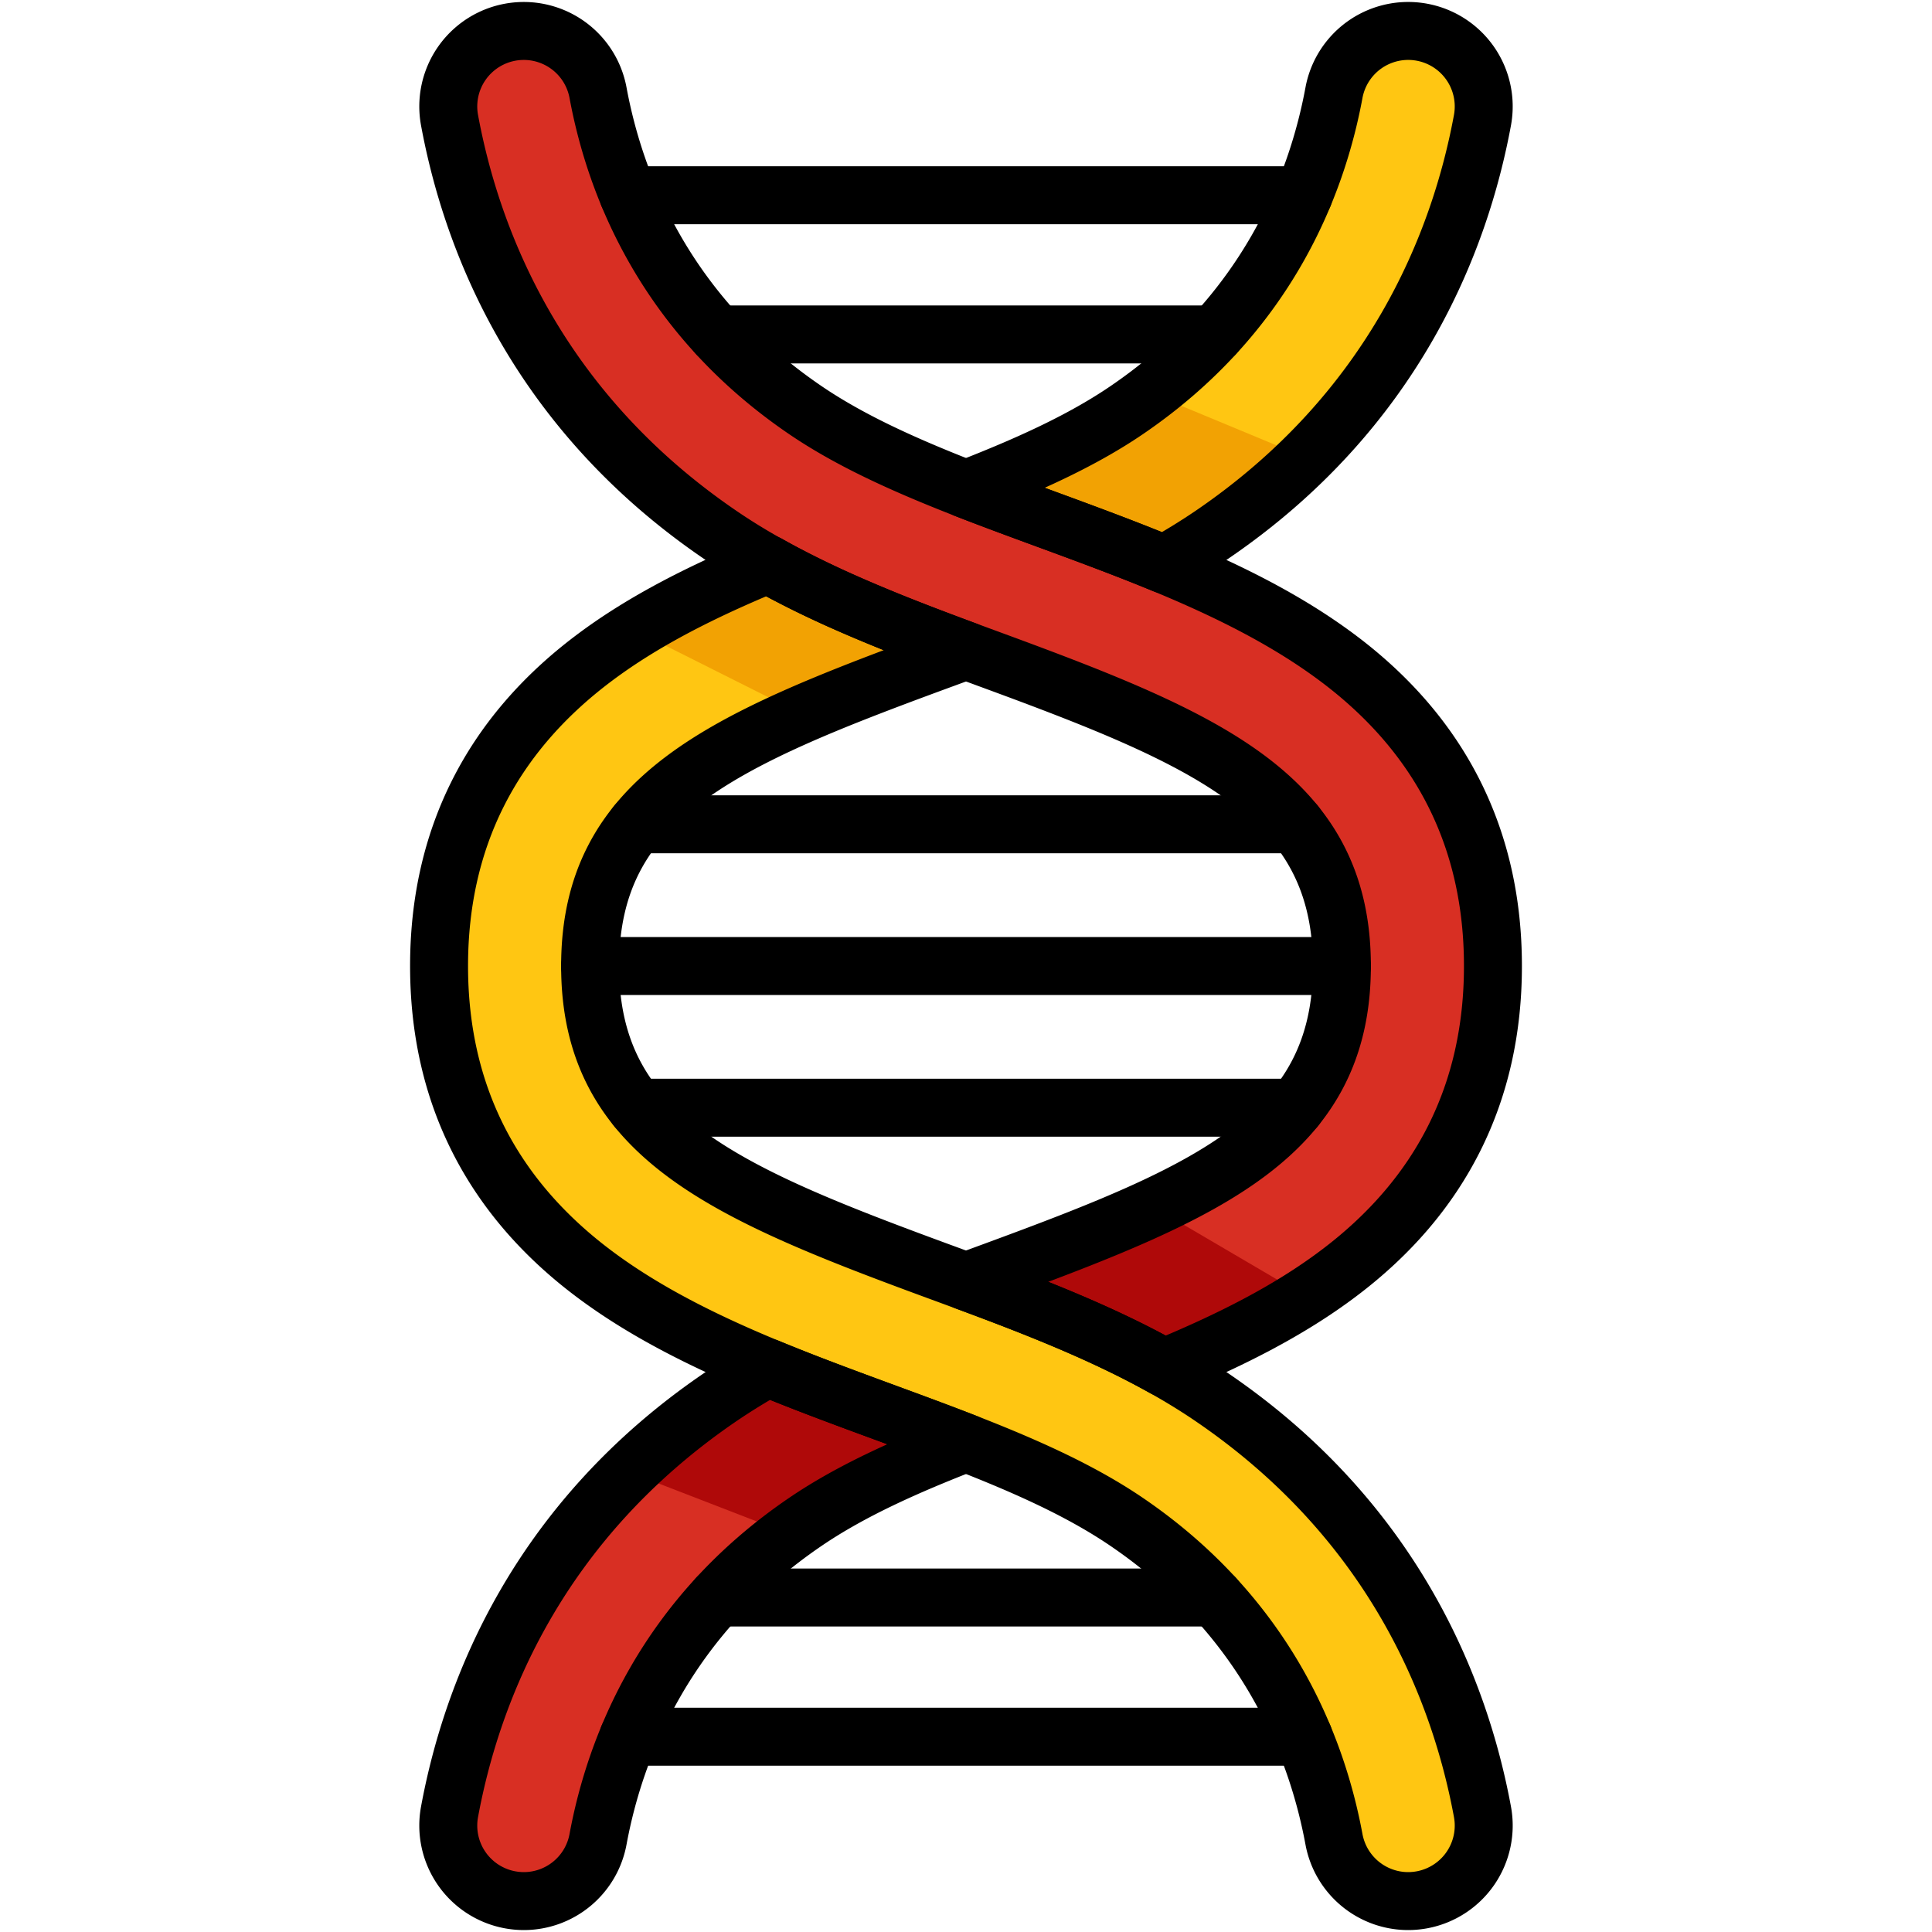<svg id="Layer_1" data-name="Layer 1" xmlns="http://www.w3.org/2000/svg" viewBox="0 0 500 500"><defs><style>.cls-1{fill:#ffc612;}.cls-2{fill:#f2a203;}.cls-3{fill:#d82f23;}.cls-4{fill:#af0909;}.cls-5{fill:none;stroke:#000;stroke-linecap:round;stroke-linejoin:round;stroke-width:15px;}</style></defs><title>dna</title><path class="cls-1" d="M270.92,134.43c10.1,3.71,20.34,7.48,30.33,11.61q6.31-3.53,12.21-7.52c47.59-32.34,64.44-76.26,70.2-107.42A19.54,19.54,0,0,0,345.23,24c-4.41,23.84-17.31,57.45-53.74,82.21-11.77,8-26,14.36-41.49,20.38C256.78,129.23,263.79,131.81,270.92,134.43Z"/><path class="cls-2" d="M301.25,146q6.31-3.53,12.21-7.52A172.34,172.34,0,0,0,338,118.43L297.71,101.7q-3,2.3-6.22,4.5c-11.77,8-26,14.36-41.49,20.38,6.78,2.65,13.79,5.23,20.92,7.85C281,138.14,291.26,141.91,301.25,146Z"/><path class="cls-1" d="M313.46,361.48c-20.9-14.21-46.31-23.56-70.89-32.59-55.71-20.49-89.85-35.27-89.85-78.89s34.14-58.4,89.85-78.89l7.43-2.73C232.43,161.87,214.7,155,198.75,146c-16.31,6.75-32,14.46-45.33,24.54C127,190.5,113.63,217.22,113.63,250s13.39,59.5,39.79,79.42c21.54,16.25,49.06,26.37,75.66,36.15,23.39,8.6,45.48,16.73,62.41,28.23,36.43,24.76,49.33,58.37,53.74,82.2a19.54,19.54,0,0,0,19.19,16,19.87,19.87,0,0,0,3.58-.33,19.54,19.54,0,0,0,15.66-22.77C377.9,437.74,361.05,393.82,313.46,361.48Z"/><path class="cls-2" d="M250,168.38C232.43,161.87,214.7,155,198.75,146a239,239,0,0,0-34.43,17.12l43.22,21.69c10.43-4.56,22.14-9,35-13.74Z"/><path class="cls-3" d="M186.54,138.52c3.92,2.67,8,5.17,12.22,7.52,1.78,1,3.6,2,5.43,2.92l1.46.76c1.55.79,3.12,1.57,4.69,2.33l.93.45q2.8,1.33,5.66,2.63l1.29.57c1.59.7,3.18,1.4,4.79,2.08l1.24.53c2,.83,3.92,1.65,5.9,2.44l.56.23q2.76,1.11,5.54,2.19l1.17.46c4.17,1.61,8.36,3.18,12.54,4.73l7.47,2.75c55.71,20.49,89.85,35.27,89.85,78.89s-34.14,58.4-89.85,78.89L250,331.62c17.57,6.51,35.3,13.41,51.25,22.34,16.31-6.75,32-14.46,45.33-24.54C373,309.5,386.37,282.78,386.37,250S373,190.5,346.58,170.58c-21.54-16.25-49.06-26.37-75.66-36.15-23.39-8.6-45.48-16.73-62.41-28.23C172.08,81.44,159.18,47.83,154.77,24a19.54,19.54,0,1,0-38.43,7.11C122.1,62.26,139,106.18,186.54,138.52Z"/><path class="cls-4" d="M298.56,312.4c-11.88,5.55-25.67,10.8-41.13,16.49L250,331.62c17.57,6.51,35.3,13.41,51.25,22.34,12.88-5.33,25.34-11.28,36.6-18.51Z"/><path class="cls-3" d="M229.08,365.57c-10.1-3.72-20.34-7.48-30.33-11.61q-6.31,3.53-12.21,7.52C139,393.82,122.1,437.74,116.34,468.9A19.54,19.54,0,0,0,132,491.67a19.87,19.87,0,0,0,3.58.33,19.54,19.54,0,0,0,19.19-16c4.41-23.83,17.31-57.44,53.74-82.2,11.77-8,26-14.36,41.49-20.38C243.22,370.77,236.21,368.19,229.08,365.57Z"/><path class="cls-4" d="M229.08,365.57c-10.1-3.72-20.34-7.48-30.33-11.61q-6.31,3.53-12.21,7.52a172.91,172.91,0,0,0-23.85,19.44l41.39,16c1.44-1.07,2.91-2.12,4.43-3.16,11.77-8,26-14.36,41.49-20.38C243.22,370.77,236.21,368.19,229.08,365.57Z"/><path class="cls-5" d="M270.92,134.43c10.1,3.71,20.34,7.48,30.33,11.61q6.31-3.53,12.21-7.52c47.59-32.34,64.44-76.26,70.2-107.42A19.54,19.54,0,0,0,345.23,24c-4.41,23.84-17.31,57.45-53.74,82.21-11.77,8-26,14.36-41.49,20.38C256.78,129.23,263.79,131.81,270.92,134.43Z"/><path class="cls-5" d="M313.46,361.48c-20.9-14.21-46.31-23.56-70.89-32.59-55.71-20.49-89.85-35.27-89.85-78.89s34.14-58.4,89.85-78.89l7.43-2.73C232.43,161.87,214.7,155,198.75,146c-16.31,6.75-32,14.46-45.33,24.54C127,190.5,113.63,217.22,113.63,250s13.39,59.5,39.79,79.42c21.54,16.25,49.06,26.37,75.66,36.15,23.39,8.6,45.48,16.73,62.41,28.23,36.43,24.76,49.33,58.37,53.74,82.2a19.54,19.54,0,0,0,19.19,16,19.87,19.87,0,0,0,3.58-.33,19.54,19.54,0,0,0,15.66-22.77C377.9,437.74,361.05,393.82,313.46,361.48Z"/><path class="cls-5" d="M186.54,138.52c3.92,2.67,8,5.17,12.22,7.52,1.78,1,3.6,2,5.43,2.92l1.46.76c1.55.79,3.12,1.57,4.69,2.33l.93.45q2.8,1.33,5.66,2.63l1.29.57c1.59.7,3.18,1.4,4.79,2.08l1.24.53c2,.83,3.92,1.65,5.9,2.44l.56.23q2.76,1.11,5.54,2.19l1.17.46c4.17,1.61,8.36,3.18,12.54,4.73l7.47,2.75c55.71,20.49,89.85,35.27,89.85,78.89s-34.14,58.4-89.85,78.89L250,331.62c17.57,6.51,35.3,13.41,51.25,22.34,16.31-6.75,32-14.46,45.33-24.54C373,309.5,386.37,282.78,386.37,250S373,190.5,346.58,170.58c-21.54-16.25-49.06-26.37-75.66-36.15-23.39-8.6-45.48-16.73-62.41-28.23C172.08,81.44,159.18,47.83,154.77,24a19.54,19.54,0,1,0-38.43,7.11C122.1,62.26,139,106.18,186.54,138.52Z"/><path class="cls-5" d="M229.08,365.57c-10.1-3.72-20.34-7.48-30.33-11.61q-6.31,3.53-12.21,7.52C139,393.82,122.1,437.74,116.34,468.9A19.54,19.54,0,0,0,132,491.67a19.87,19.87,0,0,0,3.58.33,19.54,19.54,0,0,0,19.19-16c4.41-23.83,17.31-57.44,53.74-82.2,11.77-8,26-14.36,41.49-20.38C243.22,370.77,236.21,368.19,229.08,365.57Z"/><line class="cls-5" x1="152.72" y1="250" x2="347.28" y2="250"/><line class="cls-5" x1="164.73" y1="213.32" x2="335.28" y2="213.32"/><line class="cls-5" x1="164.73" y1="286.68" x2="335.28" y2="286.68"/><line class="cls-5" x1="185.64" y1="86.55" x2="314.36" y2="86.55"/><line class="cls-5" x1="162.63" y1="50.53" x2="337.37" y2="50.53"/><line class="cls-5" x1="185.64" y1="413.44" x2="314.36" y2="413.44"/><line class="cls-5" x1="162.63" y1="449.46" x2="337.37" y2="449.46"/></svg>